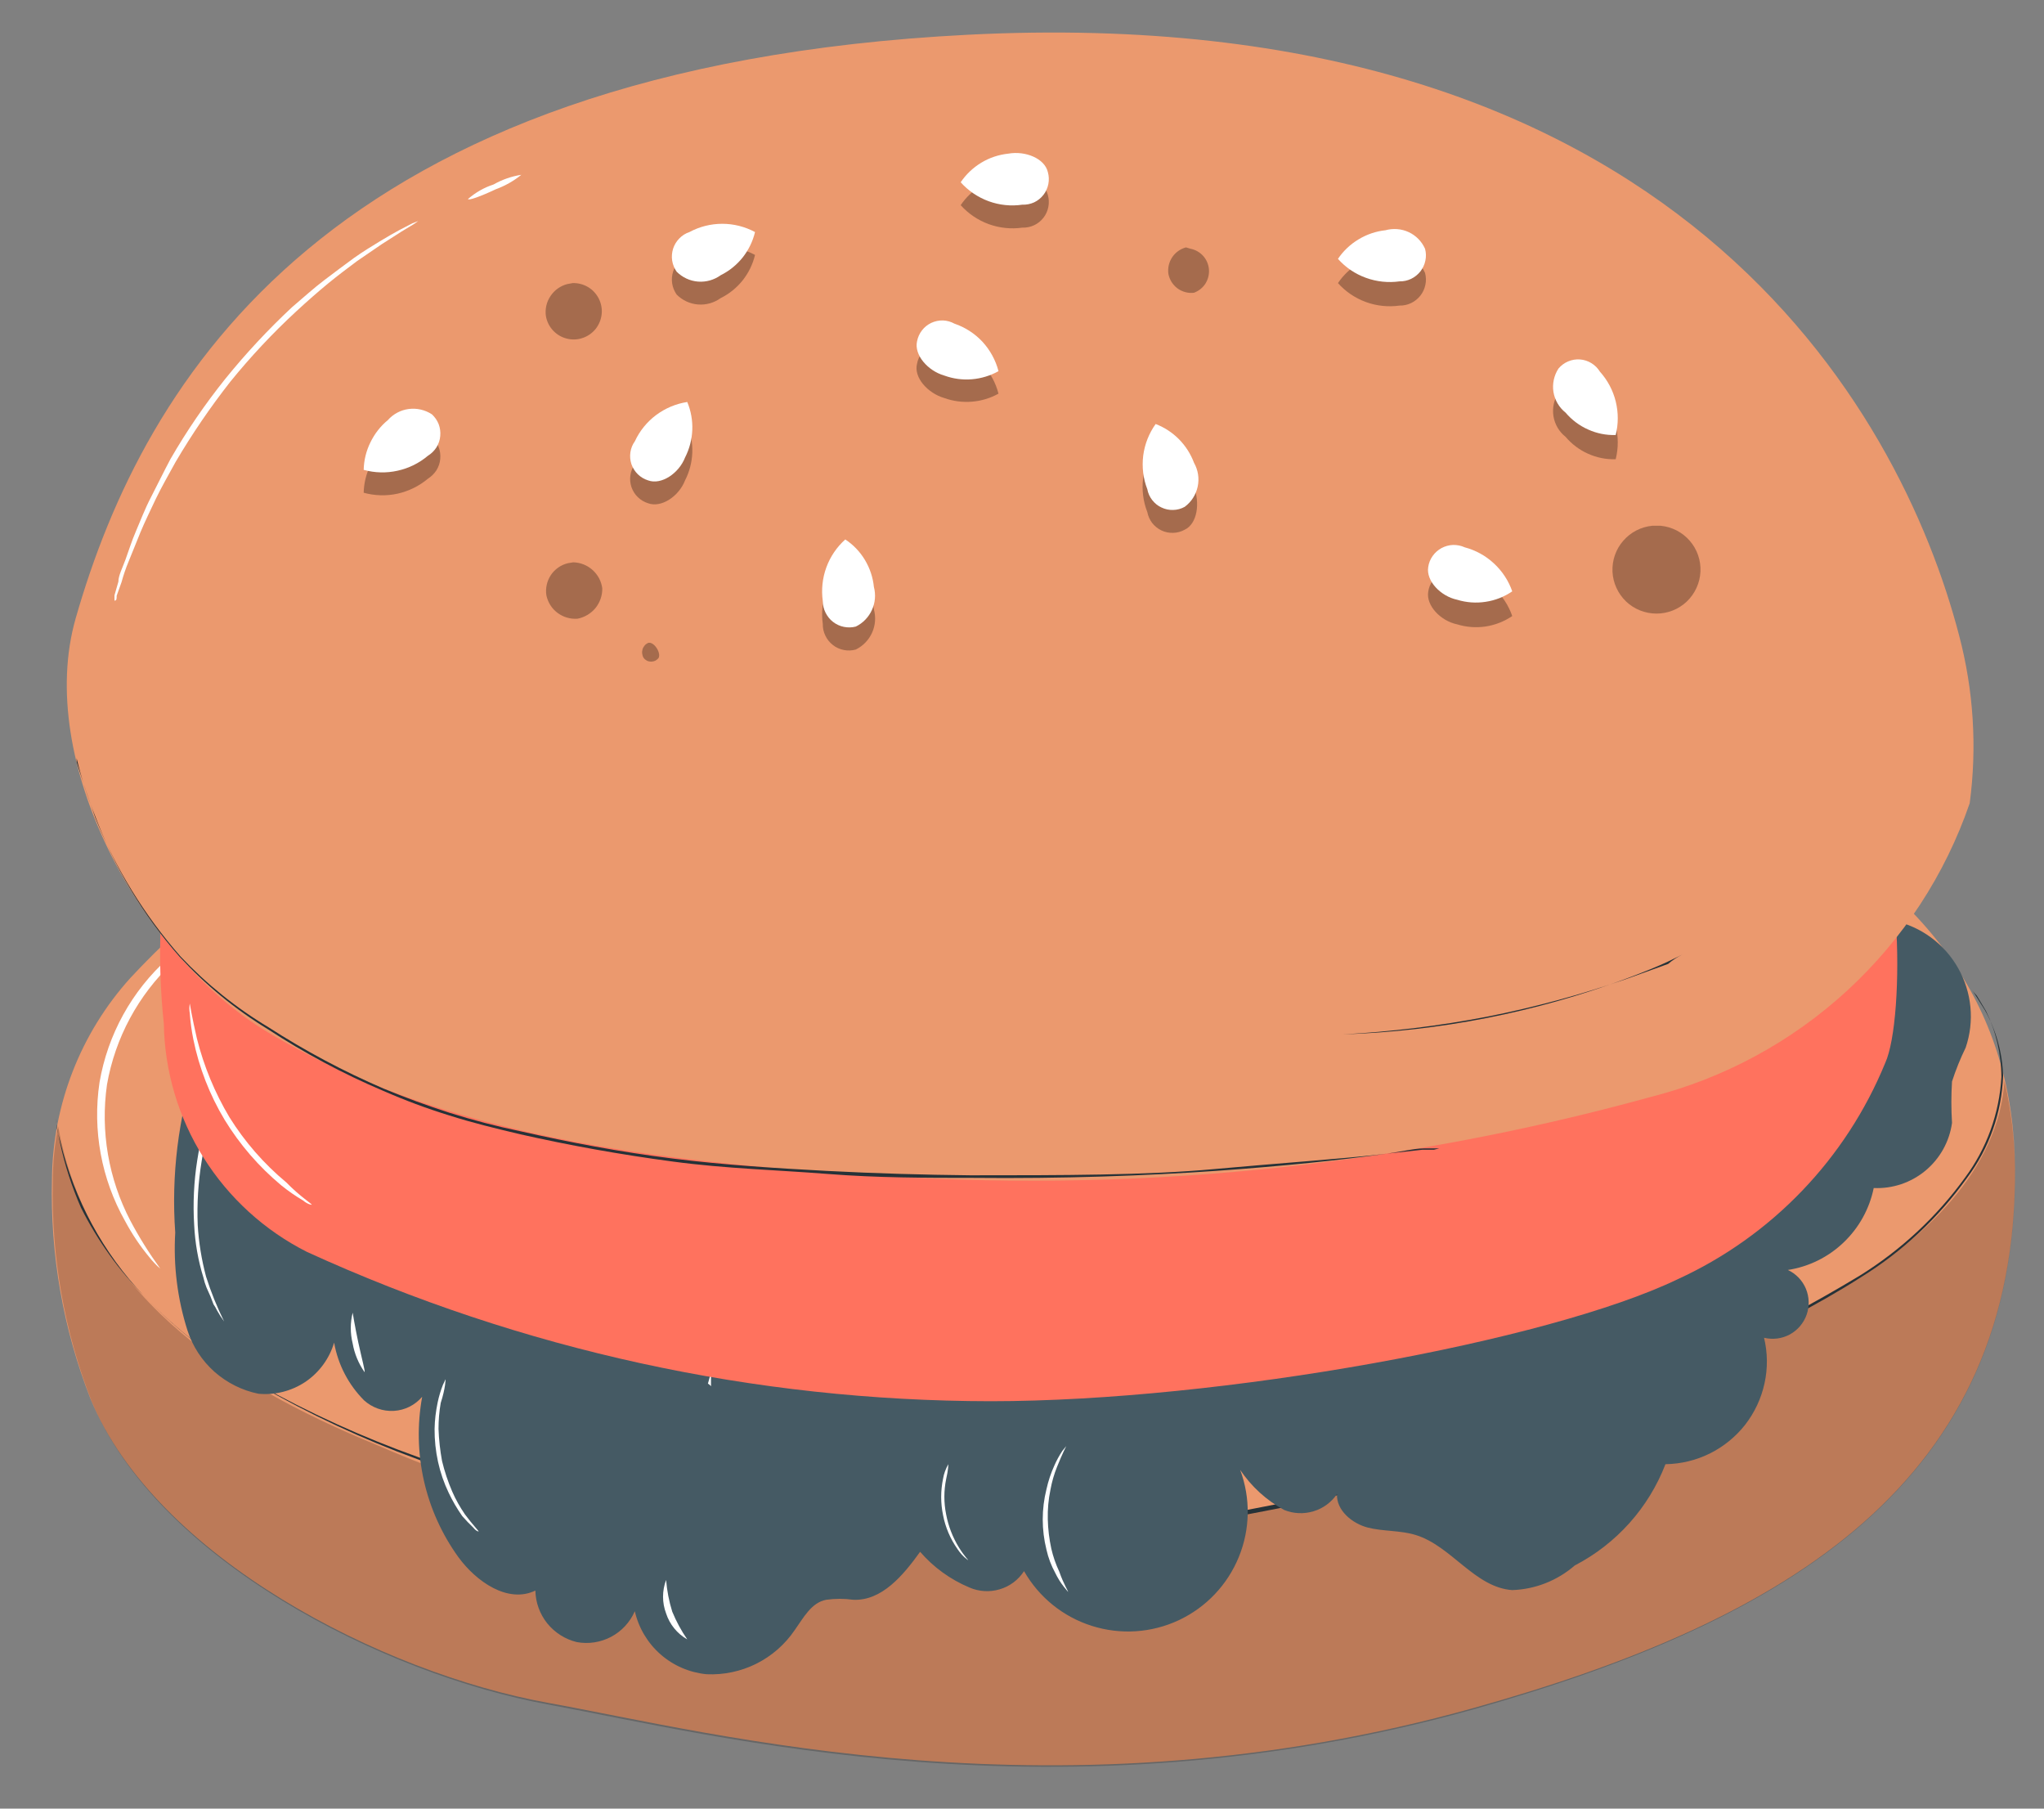 <svg width="26" height="23" viewBox="0 0 26 23" fill="none" xmlns="http://www.w3.org/2000/svg">
<rect x="0" y="0" width="26" height="23" fill="#808080" stroke="none"/>
<path d="M1.658 12.437C1.024 13.139 0.669 14.05 0.661 14.996C0.637 15.953 0.804 16.905 1.154 17.796C1.983 19.801 4.861 21.274 6.972 21.655C9.083 22.035 13.474 23.2 18.76 21.716C22.764 20.596 25.659 18.832 25.631 14.862C25.603 10.891 21.476 8.702 12.673 8.405C6.479 8.181 3.108 10.88 1.658 12.437Z" fill="#EB996E"/>
<path opacity="0.2" d="M25.632 14.867C25.627 14.49 25.582 14.115 25.497 13.747C25.424 14.867 24.484 15.78 23.392 16.402C21.532 17.47 19.548 18.306 17.484 18.888C15.46 19.401 13.383 19.681 11.296 19.723C9.06 19.73 6.848 19.272 4.8 18.379C2.812 17.567 1.12 16.407 0.74 14.324C0.695 14.553 0.672 14.786 0.672 15.019C0.65 15.975 0.817 16.927 1.165 17.819C1.994 19.823 4.867 21.291 6.978 21.677C9.089 22.063 13.468 23.211 18.738 21.739C22.764 20.602 25.66 18.838 25.632 14.867Z" fill="black"/>
<g opacity="0.3">
<path d="M23.078 12.28C22.279 11.428 21.268 10.803 20.149 10.471C17.97 9.732 15.624 9.631 13.39 10.18L4.508 11.44C4.287 11.817 4.155 12.24 4.122 12.675C4.09 13.111 4.157 13.548 4.319 13.954C4.481 14.36 4.734 14.723 5.058 15.017C5.382 15.31 5.768 15.525 6.188 15.646C6.388 16.152 6.762 16.57 7.242 16.825C7.722 17.081 8.278 17.157 8.809 17.04C9.222 16.867 9.658 16.752 10.102 16.699C10.55 16.699 11.015 16.956 11.424 16.766C11.676 16.648 11.827 16.385 12.018 16.178C12.288 15.883 12.656 15.698 13.054 15.657C13.961 15.562 14.918 16.217 15.742 15.808C15.975 16.018 16.262 16.159 16.572 16.214C16.881 16.269 17.199 16.237 17.491 16.12C17.782 16.004 18.035 15.808 18.221 15.555C18.407 15.301 18.518 15.001 18.542 14.688C18.826 14.858 19.159 14.929 19.488 14.89C19.817 14.852 20.124 14.706 20.362 14.475C20.936 14.723 21.556 14.851 22.182 14.851C22.496 14.844 22.8 14.742 23.054 14.558C23.308 14.374 23.5 14.117 23.604 13.82C23.642 13.54 23.613 13.255 23.522 12.988C23.431 12.721 23.279 12.479 23.078 12.28Z" fill="black"/>
</g>
<path d="M25.083 12.594C25.1 12.613 25.115 12.633 25.128 12.655L25.251 12.851C25.392 13.106 25.47 13.39 25.48 13.68C25.463 14.15 25.303 14.603 25.021 14.979C24.66 15.484 24.204 15.912 23.677 16.239C23.117 16.598 22.428 16.945 21.706 17.298C20.984 17.651 20.189 17.987 19.343 18.3C18.454 18.628 17.545 18.897 16.621 19.107C15.627 19.322 14.621 19.477 13.608 19.571C13.088 19.622 12.572 19.661 12.069 19.689C11.565 19.717 11.06 19.739 10.568 19.723C9.623 19.685 8.685 19.552 7.768 19.325C6.933 19.127 6.114 18.871 5.315 18.558C4.613 18.302 3.935 17.985 3.288 17.611C2.755 17.31 2.268 16.933 1.843 16.491C1.515 16.159 1.241 15.777 1.031 15.36C0.913 15.092 0.823 14.812 0.762 14.526L0.717 14.296C0.719 14.272 0.719 14.248 0.717 14.223V14.296C0.717 14.352 0.745 14.425 0.768 14.52C0.944 15.256 1.311 15.932 1.832 16.48C2.257 16.921 2.744 17.298 3.276 17.6C3.93 17.967 4.614 18.278 5.32 18.53C6.112 18.832 6.922 19.083 7.745 19.28C8.663 19.505 9.601 19.637 10.545 19.672C11.033 19.672 11.537 19.672 12.04 19.639C12.544 19.605 13.06 19.571 13.581 19.521C14.589 19.427 15.592 19.272 16.582 19.056C17.511 18.851 18.426 18.585 19.32 18.261C20.166 17.953 20.956 17.611 21.684 17.27C22.412 16.928 23.073 16.575 23.655 16.223C24.177 15.899 24.632 15.477 24.993 14.979C25.27 14.607 25.432 14.161 25.458 13.697C25.457 13.406 25.39 13.118 25.262 12.857L25.145 12.661L25.083 12.594Z" fill="#263238"/>
<path d="M2.039 16.133L2 16.099C2 16.099 1.938 16.038 1.899 15.987C1.781 15.845 1.678 15.691 1.591 15.528C1.289 14.993 1.175 14.372 1.266 13.764C1.37 13.157 1.676 12.602 2.134 12.191C2.271 12.066 2.419 11.956 2.576 11.86L2.705 11.787C2.739 11.787 2.756 11.787 2.756 11.787C2.555 11.92 2.367 12.072 2.196 12.241C1.758 12.655 1.465 13.199 1.361 13.792C1.276 14.386 1.38 14.991 1.658 15.523C1.77 15.735 1.898 15.939 2.039 16.133Z" fill="white"/>
<path d="M3.226 17.102C3.09 17.053 2.961 16.985 2.845 16.9C2.72 16.833 2.606 16.746 2.509 16.643C2.644 16.688 2.771 16.756 2.884 16.844C3.011 16.911 3.127 16.998 3.226 17.102Z" fill="white"/>
<path d="M12.04 4.748C13.552 5.829 14.549 5.919 15.82 6.58C17.337 7.287 19.043 7.484 20.681 7.14C21.459 7.005 22.361 6.764 22.977 7.235C23.111 7.336 23.223 7.464 23.358 7.571C23.534 7.693 23.721 7.799 23.918 7.884C24.335 8.037 24.683 8.335 24.898 8.724C25.066 9.133 24.791 9.727 24.338 9.688C24.528 9.783 24.528 10.074 24.422 10.248C24.315 10.421 24.136 10.584 24.052 10.78C23.959 11.085 23.973 11.413 24.091 11.709C24.262 11.746 24.423 11.819 24.564 11.923C24.705 12.027 24.822 12.159 24.908 12.312C24.994 12.464 25.047 12.632 25.064 12.806C25.081 12.981 25.06 13.156 25.004 13.322C24.936 13.461 24.878 13.605 24.83 13.753C24.819 13.928 24.819 14.104 24.83 14.28C24.797 14.517 24.677 14.733 24.492 14.887C24.308 15.04 24.073 15.119 23.834 15.108C23.78 15.373 23.646 15.614 23.451 15.8C23.256 15.987 23.008 16.109 22.742 16.15C22.845 16.198 22.927 16.283 22.971 16.388C23.015 16.493 23.018 16.611 22.981 16.718C22.943 16.826 22.867 16.915 22.767 16.97C22.667 17.024 22.55 17.039 22.439 17.012C22.485 17.203 22.487 17.401 22.445 17.592C22.403 17.784 22.319 17.963 22.199 18.118C22.078 18.272 21.924 18.397 21.749 18.484C21.573 18.571 21.381 18.617 21.185 18.62C20.971 19.175 20.56 19.634 20.031 19.908C19.81 20.1 19.529 20.211 19.236 20.221C18.76 20.188 18.463 19.661 18.01 19.521C17.814 19.46 17.595 19.476 17.399 19.426C17.203 19.376 16.996 19.208 17.007 19C16.935 19.105 16.829 19.183 16.707 19.219C16.584 19.256 16.453 19.25 16.335 19.202C16.11 19.08 15.918 18.905 15.775 18.692C15.909 19.051 15.903 19.446 15.758 19.8C15.613 20.155 15.341 20.441 14.994 20.604C14.648 20.766 14.253 20.792 13.888 20.676C13.523 20.561 13.216 20.312 13.026 19.98C12.953 20.092 12.844 20.174 12.716 20.211C12.589 20.249 12.453 20.241 12.331 20.188C12.09 20.087 11.875 19.932 11.704 19.734C11.491 20.031 11.217 20.361 10.853 20.344C10.739 20.328 10.624 20.328 10.511 20.344C10.321 20.378 10.22 20.574 10.108 20.731C9.985 20.912 9.817 21.059 9.621 21.157C9.425 21.255 9.207 21.301 8.988 21.291C8.771 21.27 8.566 21.182 8.402 21.038C8.238 20.894 8.124 20.703 8.075 20.49C8.014 20.629 7.908 20.744 7.774 20.815C7.64 20.886 7.485 20.91 7.336 20.882C7.188 20.846 7.057 20.762 6.961 20.644C6.866 20.525 6.813 20.379 6.81 20.227C6.462 20.395 6.059 20.115 5.83 19.801C5.62 19.51 5.471 19.179 5.392 18.829C5.313 18.479 5.306 18.116 5.37 17.763C5.325 17.815 5.27 17.858 5.209 17.889C5.147 17.92 5.079 17.938 5.01 17.942C4.941 17.946 4.872 17.936 4.807 17.913C4.742 17.89 4.682 17.854 4.631 17.808C4.432 17.608 4.299 17.352 4.25 17.074C4.19 17.277 4.061 17.453 3.886 17.572C3.71 17.69 3.498 17.744 3.287 17.724C3.08 17.682 2.887 17.585 2.728 17.445C2.57 17.304 2.452 17.124 2.386 16.923C2.257 16.52 2.204 16.096 2.229 15.674C2.177 14.947 2.267 14.217 2.492 13.524C2.667 13.136 2.885 12.77 3.142 12.432C3.48 11.91 3.854 11.412 4.262 10.942C5.287 9.971 6.413 9.113 7.622 8.383C8.826 7.52 10.416 6.4 10.92 5.101C11.077 4.692 11.088 4.278 11.155 4.216C11.222 4.155 12.051 4.748 12.051 4.748" fill="#455A64"/>
<path d="M11.167 4.216L11.234 4.256L11.497 4.424C11.721 4.569 12.057 4.788 12.438 5.068C13.228 5.628 14.286 6.417 15.529 7.196C16.104 7.572 16.714 7.893 17.349 8.153C17.873 8.358 18.418 8.507 18.973 8.596C19.344 8.656 19.718 8.686 20.093 8.685H20.441H20.133C19.758 8.693 19.383 8.669 19.013 8.612C18.453 8.526 17.905 8.38 17.377 8.176C16.736 7.919 16.123 7.598 15.546 7.218C14.297 6.44 13.239 5.633 12.461 5.073L11.531 4.418L11.273 4.244L11.206 4.2L11.167 4.216Z" fill="white"/>
<path d="M19.5 9.48H19.427L19.158 9.402C18.923 9.329 18.598 9.24 18.161 9.128C17.663 9.003 17.176 8.837 16.705 8.629C16.134 8.332 15.604 7.959 15.132 7.52C14.101 6.675 13.172 5.908 12.489 5.353L11.693 4.72L11.475 4.536L11.425 4.491L11.486 4.536L11.705 4.709L12.517 5.359L15.171 7.509C15.633 7.932 16.149 8.292 16.705 8.579C17.172 8.788 17.656 8.958 18.15 9.088C18.57 9.206 18.912 9.301 19.141 9.374L19.41 9.464H19.477L19.5 9.48Z" fill="white"/>
<path d="M19.841 14.8H19.807L19.718 14.744C19.645 14.694 19.527 14.627 19.387 14.526C18.985 14.249 18.602 13.946 18.239 13.619C18.01 13.412 17.769 13.176 17.523 12.908C17.257 12.618 17.006 12.316 16.772 12C16.233 11.287 15.773 10.517 15.4 9.704C15.193 9.279 15.003 8.864 14.779 8.484C14.562 8.116 14.322 7.763 14.062 7.425C13.569 6.776 13.076 6.227 12.662 5.773C12.247 5.32 11.889 4.967 11.648 4.72L11.374 4.435L11.659 4.709C11.906 4.956 12.259 5.308 12.684 5.756C13.184 6.279 13.657 6.827 14.101 7.397C14.362 7.737 14.601 8.092 14.818 8.461C15.042 8.842 15.238 9.262 15.445 9.688C15.818 10.479 16.272 11.23 16.8 11.928C17.047 12.252 17.299 12.544 17.539 12.812C17.78 13.081 18.027 13.316 18.256 13.524C18.611 13.851 18.985 14.158 19.376 14.442L19.701 14.666L19.791 14.728L19.841 14.8Z" fill="white"/>
<path d="M14.762 16.48C14.763 16.469 14.763 16.458 14.762 16.447V16.346C14.762 16.256 14.762 16.127 14.762 15.965C14.762 15.629 14.762 15.147 14.762 14.554C14.762 13.96 14.762 13.249 14.694 12.465C14.694 12.067 14.616 11.659 14.554 11.239C14.484 10.801 14.391 10.367 14.274 9.939C14.274 9.833 14.213 9.721 14.179 9.615C14.146 9.508 14.118 9.402 14.078 9.301C14.006 9.094 13.933 8.887 13.849 8.691C13.681 8.293 13.49 7.929 13.289 7.571C12.914 6.876 12.533 6.277 12.208 5.779C11.883 5.28 11.603 4.883 11.413 4.614L11.194 4.3L11.138 4.216L11.2 4.295C11.256 4.367 11.334 4.468 11.43 4.603C11.626 4.877 11.906 5.269 12.236 5.762C12.566 6.255 12.953 6.882 13.356 7.554C13.563 7.917 13.75 8.29 13.916 8.674C14.006 8.87 14.078 9.077 14.151 9.284C14.19 9.391 14.224 9.497 14.258 9.609C14.291 9.721 14.325 9.822 14.353 9.934C14.467 10.362 14.559 10.795 14.627 11.233C14.689 11.659 14.739 12.073 14.767 12.465C14.829 13.249 14.829 13.96 14.823 14.559C14.818 15.159 14.823 15.64 14.784 15.971V16.357V16.452L14.762 16.48Z" fill="white"/>
<path d="M9.044 17.628C9.043 17.617 9.043 17.606 9.044 17.595V17.494C9.044 17.404 9.095 17.275 9.145 17.107C9.235 16.771 9.38 16.29 9.593 15.707C9.806 15.125 10.063 14.431 10.321 13.652C10.45 13.266 10.573 12.851 10.68 12.42C10.782 11.972 10.857 11.517 10.903 11.059C10.992 10.176 11.033 9.288 11.027 8.399C11.027 7.582 11.027 6.843 11.027 6.221C11.027 5.599 11.055 5.101 11.083 4.748C11.083 4.575 11.083 4.446 11.116 4.351V4.25V4.216V4.351C11.116 4.446 11.116 4.58 11.088 4.754C11.088 5.095 11.088 5.599 11.055 6.221C11.021 6.843 11.055 7.582 11.055 8.399C11.066 9.289 11.027 10.179 10.937 11.065C10.891 11.525 10.814 11.982 10.707 12.431C10.607 12.868 10.478 13.283 10.349 13.669C10.086 14.447 9.817 15.136 9.604 15.719C9.392 16.301 9.235 16.777 9.14 17.113C9.089 17.275 9.061 17.41 9.033 17.494L9.005 17.595C9.02 17.604 9.033 17.615 9.044 17.628Z" fill="white"/>
<path d="M10.584 15.971C10.584 15.971 10.584 15.915 10.584 15.814C10.584 15.713 10.629 15.562 10.657 15.377C10.713 15.013 10.769 14.509 10.797 13.944C10.825 13.378 10.825 12.868 10.797 12.499V12.062C10.793 12.008 10.793 11.954 10.797 11.9C10.804 11.954 10.804 12.008 10.797 12.062C10.797 12.163 10.797 12.314 10.797 12.499C10.797 12.868 10.797 13.378 10.797 13.944C10.775 14.428 10.723 14.911 10.64 15.388C10.607 15.568 10.579 15.713 10.55 15.814C10.569 15.864 10.58 15.917 10.584 15.971Z" fill="white"/>
<path d="M6.636 14.666L6.692 14.588L6.854 14.38C6.927 14.291 7.011 14.179 7.106 14.05C7.202 13.921 7.319 13.77 7.437 13.602C7.678 13.271 7.946 12.868 8.243 12.409C8.54 11.95 8.837 11.44 9.145 10.897C9.453 10.354 9.705 9.822 9.962 9.335C10.22 8.848 10.405 8.405 10.567 8.024C10.651 7.84 10.724 7.666 10.786 7.515C10.847 7.364 10.898 7.235 10.942 7.128L11.038 6.888L11.077 6.804C11.077 6.804 11.077 6.832 11.049 6.888L10.959 7.14C10.926 7.246 10.875 7.375 10.814 7.526C10.752 7.677 10.685 7.851 10.601 8.041C10.444 8.422 10.242 8.864 10.007 9.357C9.772 9.85 9.498 10.376 9.195 10.925C8.893 11.474 8.579 11.983 8.282 12.437C7.986 12.891 7.722 13.3 7.465 13.624C7.347 13.792 7.23 13.938 7.129 14.067C7.028 14.195 6.944 14.307 6.871 14.397L6.698 14.599L6.636 14.666Z" fill="white"/>
<path d="M2.851 16.805C2.818 16.76 2.788 16.714 2.761 16.665C2.748 16.638 2.733 16.611 2.716 16.587L2.677 16.486L2.627 16.374C2.61 16.332 2.597 16.289 2.587 16.245C2.52 16.029 2.481 15.805 2.47 15.579C2.453 15.304 2.466 15.028 2.509 14.755C2.586 14.259 2.747 13.78 2.985 13.339C3.03 13.255 3.075 13.182 3.114 13.115L3.226 12.952L3.327 12.823C3.305 12.875 3.277 12.924 3.243 12.969C3.203 13.019 3.169 13.073 3.142 13.131C3.103 13.199 3.058 13.271 3.019 13.355C2.795 13.8 2.642 14.275 2.565 14.767C2.521 15.035 2.504 15.307 2.515 15.579C2.528 15.8 2.564 16.019 2.621 16.234C2.683 16.43 2.76 16.621 2.851 16.805Z" fill="white"/>
<path d="M4.637 17.449C4.561 17.34 4.509 17.216 4.486 17.085C4.454 16.956 4.454 16.822 4.486 16.693C4.486 16.693 4.514 16.867 4.558 17.074C4.603 17.281 4.648 17.444 4.637 17.449Z" fill="white"/>
<path d="M6.088 19.476C6.088 19.476 6.06 19.476 6.02 19.426C5.971 19.38 5.925 19.331 5.88 19.28C5.814 19.186 5.756 19.087 5.707 18.983C5.647 18.858 5.602 18.727 5.572 18.591C5.542 18.453 5.527 18.313 5.528 18.171C5.53 18.058 5.544 17.946 5.567 17.835C5.583 17.759 5.605 17.684 5.634 17.611L5.668 17.539C5.668 17.539 5.668 17.651 5.606 17.841C5.587 17.95 5.578 18.061 5.578 18.171C5.583 18.309 5.598 18.445 5.623 18.58C5.655 18.712 5.698 18.842 5.752 18.967C5.796 19.069 5.851 19.166 5.914 19.258C6.009 19.387 6.093 19.471 6.088 19.476Z" fill="white"/>
<path d="M8.742 20.848C8.614 20.775 8.518 20.657 8.473 20.518C8.421 20.381 8.421 20.23 8.473 20.092C8.484 20.229 8.51 20.364 8.551 20.495C8.602 20.619 8.666 20.738 8.742 20.848Z" fill="white"/>
<path d="M12.315 19.84C12.315 19.84 12.248 19.801 12.18 19.7C12.089 19.571 12.026 19.424 11.996 19.269C11.964 19.116 11.964 18.958 11.996 18.804C12.007 18.739 12.03 18.677 12.063 18.62C12.063 18.62 12.063 18.692 12.035 18.81C12.005 18.958 12.005 19.11 12.035 19.258C12.063 19.407 12.118 19.549 12.197 19.678C12.27 19.796 12.32 19.84 12.315 19.84Z" fill="white"/>
<path d="M13.586 20.244C13.586 20.244 13.586 20.244 13.535 20.182C13.491 20.127 13.454 20.067 13.423 20.003C13.372 19.91 13.334 19.81 13.311 19.706C13.248 19.454 13.248 19.191 13.311 18.939C13.334 18.834 13.368 18.733 13.412 18.636C13.44 18.572 13.474 18.51 13.513 18.451L13.563 18.39C13.563 18.39 13.513 18.485 13.446 18.653C13.408 18.747 13.38 18.845 13.362 18.944C13.336 19.068 13.325 19.194 13.328 19.32C13.331 19.446 13.346 19.571 13.373 19.695C13.396 19.795 13.43 19.893 13.474 19.986C13.53 20.148 13.591 20.238 13.586 20.244Z" fill="white"/>
<g opacity="0.3">
<path d="M5.41 9.687C5.292 10.119 5.147 10.516 5.527 10.751C5.908 10.987 6.356 11.087 6.737 11.311C6.939 11.407 7.106 11.562 7.216 11.757C7.325 11.952 7.371 12.176 7.347 12.398C7.291 12.655 7.09 12.896 7.174 13.148C7.577 12.795 7.866 12.329 8.003 11.81L8.955 12.515C9.161 12.643 9.332 12.82 9.453 13.031C9.795 13.759 8.859 14.604 9.151 15.355C9.452 14.867 9.682 14.339 9.834 13.787C10.326 14.347 9.548 15.394 10.069 15.937C10.175 15.427 10.259 14.912 10.326 14.391C10.864 15.232 11.457 16.037 12.102 16.799C12.243 17.006 12.436 17.173 12.662 17.281C13.222 17.477 13.782 16.934 14.146 16.452L14.381 16.984C14.7 16.766 14.611 16.267 14.784 15.926C14.968 15.662 15.234 15.465 15.54 15.366C16.593 14.879 17.78 14.38 18.9 14.806C18.853 14.76 18.817 14.704 18.793 14.643C18.768 14.582 18.758 14.517 18.761 14.451C18.764 14.386 18.781 14.321 18.811 14.263C18.841 14.204 18.883 14.153 18.934 14.111C19.153 13.959 19.407 13.863 19.673 13.831C20.967 13.509 22.129 12.793 22.999 11.782C23.884 10.796 24.45 9.06 24.086 7.985C23.487 7.81 22.867 7.718 22.243 7.711C21.297 7.711 14.762 8.271 14.762 8.271L9.335 7.391L5.41 9.687Z" fill="black"/>
</g>
<path d="M23.98 13.518C24.237 12.958 24.215 10.399 23.576 9.878C22.076 8.657 18.402 9.637 15.12 9.318C11.959 9.027 8.771 9.325 5.718 10.197C4.917 10.449 2.756 10.052 2.207 10.438C2.034 11.287 1.992 12.158 2.084 13.02C2.094 13.623 2.269 14.212 2.59 14.723C2.911 15.234 3.365 15.648 3.904 15.92C6.633 17.168 9.599 17.816 12.601 17.819C15.524 17.819 19.701 17.057 21.342 16.267C22.538 15.719 23.481 14.736 23.98 13.518Z" fill="#FF725E"/>
<path d="M23.867 10.824C23.655 8.394 19.808 7.184 15.126 6.736C11.964 6.449 8.777 6.747 5.723 7.616C3.876 8.209 2.688 9.139 2.207 10.415C2.178 11.009 2.321 11.599 2.619 12.113C2.917 12.628 3.357 13.046 3.887 13.316C6.645 14.613 9.648 15.31 12.695 15.36C15.619 15.36 19.712 14.464 21.353 13.68C22.994 12.896 23.929 11.485 23.867 10.824Z" fill="#FF725E"/>
<path opacity="0.3" d="M14.756 7.453C14.114 8.557 13.375 9.603 12.55 10.578C11.813 11.622 10.987 12.6 10.08 13.501C10.723 12.396 11.462 11.348 12.287 10.371C13.023 9.327 13.849 8.351 14.756 7.453Z" fill="black"/>
<path opacity="0.3" d="M18.256 7.705C17.641 8.761 16.93 9.758 16.134 10.684C15.423 11.688 14.623 12.625 13.743 13.484C13.67 13.423 14.622 12.09 15.865 10.5C17.108 8.909 18.2 7.649 18.256 7.705Z" fill="black"/>
<path opacity="0.3" d="M21.275 8.791C20.871 9.648 20.347 10.441 19.718 11.149C19.175 11.924 18.522 12.617 17.78 13.204C18.272 12.408 18.834 11.659 19.46 10.964C20.44 9.727 21.196 8.735 21.275 8.791Z" fill="black"/>
<path opacity="0.3" d="M10.433 7.548C9.957 8.568 9.357 9.525 8.647 10.399C8.019 11.337 7.278 12.195 6.44 12.952C6.367 12.891 7.269 11.687 8.361 10.203C9.453 8.719 10.36 7.52 10.433 7.548Z" fill="black"/>
<path opacity="0.3" d="M6.832 8.327C6.546 8.898 6.183 9.428 5.752 9.9C5.407 10.441 4.988 10.931 4.508 11.356C4.709 10.733 5.041 10.16 5.483 9.676C5.834 9.137 6.293 8.678 6.832 8.327Z" fill="black"/>
<path d="M7.252 14.089H7.185L6.995 14.039C6.827 13.988 6.586 13.921 6.295 13.826C5.95 13.711 5.612 13.578 5.281 13.428C4.881 13.246 4.505 13.014 4.161 12.739C3.813 12.456 3.519 12.113 3.293 11.726C3.109 11.411 2.984 11.066 2.924 10.707C2.883 10.464 2.883 10.216 2.924 9.973C2.933 9.907 2.948 9.841 2.968 9.777C2.968 9.732 2.968 9.71 2.968 9.71C2.968 9.71 2.968 9.805 2.929 9.973C2.891 10.212 2.891 10.456 2.929 10.695C2.996 11.047 3.125 11.385 3.31 11.692C3.546 12.068 3.847 12.398 4.2 12.667C4.546 12.938 4.922 13.169 5.32 13.355C5.69 13.529 6.032 13.658 6.323 13.764L7.012 13.994L7.202 14.061L7.252 14.089Z" fill="white"/>
<path d="M9.313 14.24C9.127 14.261 8.939 14.261 8.753 14.24C8.565 14.242 8.378 14.226 8.193 14.19C8.379 14.166 8.567 14.166 8.753 14.19C8.941 14.185 9.129 14.202 9.313 14.24Z" fill="white"/>
<path d="M3.965 15.321C3.965 15.321 3.921 15.321 3.853 15.265C3.757 15.209 3.666 15.145 3.579 15.075C3.294 14.838 3.05 14.556 2.857 14.24C2.667 13.924 2.532 13.577 2.459 13.216C2.437 13.107 2.422 12.996 2.414 12.885C2.407 12.844 2.407 12.803 2.414 12.762C2.414 12.762 2.442 12.936 2.504 13.204C2.592 13.557 2.732 13.895 2.918 14.207C3.113 14.52 3.357 14.8 3.641 15.036C3.82 15.22 3.971 15.31 3.965 15.321Z" fill="white"/>
<path d="M24.92 8.08C24.175 5.219 21.308 -0.017 12.309 0.442C4.183 0.856 1.831 4.832 0.963 7.862C0.443 9.676 1.787 12.157 3.405 13.126C5.645 14.47 8.445 14.772 10.954 14.935C14.334 15.184 17.733 14.85 21 13.949C21.933 13.712 22.792 13.246 23.5 12.594C24.208 11.942 24.742 11.124 25.055 10.214C25.15 9.501 25.104 8.776 24.92 8.08Z" fill="#EB996E"/>
<path opacity="0.3" d="M8.742 5.403C8.599 5.425 8.463 5.482 8.346 5.569C8.23 5.656 8.137 5.77 8.076 5.902C8.046 5.944 8.026 5.992 8.019 6.043C8.011 6.093 8.016 6.145 8.032 6.194C8.049 6.242 8.076 6.287 8.113 6.322C8.15 6.358 8.195 6.385 8.244 6.4C8.412 6.462 8.636 6.311 8.714 6.109C8.77 6 8.801 5.881 8.806 5.759C8.811 5.637 8.789 5.516 8.742 5.403Z" fill="black"/>
<path opacity="0.3" d="M4.626 6.266C4.767 6.305 4.915 6.309 5.057 6.278C5.199 6.246 5.332 6.181 5.444 6.087C5.487 6.06 5.524 6.023 5.552 5.98C5.579 5.936 5.596 5.887 5.6 5.836C5.605 5.785 5.598 5.733 5.58 5.686C5.561 5.638 5.532 5.595 5.494 5.56C5.407 5.503 5.303 5.479 5.2 5.492C5.098 5.506 5.003 5.556 4.934 5.633C4.84 5.71 4.765 5.807 4.712 5.916C4.658 6.025 4.629 6.144 4.626 6.266Z" fill="black"/>
<path opacity="0.3" d="M9.604 3.242C9.476 3.173 9.333 3.137 9.187 3.137C9.041 3.137 8.898 3.173 8.77 3.242C8.721 3.259 8.677 3.286 8.641 3.323C8.605 3.36 8.578 3.404 8.562 3.453C8.547 3.502 8.542 3.554 8.55 3.605C8.558 3.656 8.578 3.704 8.607 3.746C8.68 3.819 8.776 3.864 8.879 3.872C8.982 3.88 9.084 3.851 9.167 3.791C9.276 3.737 9.371 3.66 9.447 3.565C9.522 3.47 9.576 3.36 9.604 3.242Z" fill="black"/>
<path opacity="0.3" d="M12.701 5.006C12.665 4.866 12.595 4.738 12.497 4.633C12.399 4.527 12.277 4.448 12.141 4.401C12.096 4.376 12.046 4.362 11.994 4.361C11.943 4.359 11.892 4.37 11.846 4.392C11.799 4.413 11.759 4.446 11.727 4.487C11.696 4.527 11.674 4.575 11.665 4.625C11.62 4.799 11.799 5 12.012 5.062C12.124 5.102 12.244 5.118 12.363 5.108C12.481 5.099 12.597 5.064 12.701 5.006Z" fill="black"/>
<path opacity="0.3" d="M10.752 7.151C10.644 7.248 10.561 7.37 10.511 7.507C10.461 7.644 10.446 7.791 10.466 7.935C10.465 7.986 10.476 8.038 10.499 8.084C10.521 8.131 10.554 8.171 10.595 8.203C10.635 8.235 10.683 8.256 10.734 8.266C10.784 8.276 10.837 8.274 10.886 8.26C10.978 8.215 11.051 8.139 11.093 8.046C11.135 7.953 11.143 7.848 11.116 7.75C11.104 7.629 11.064 7.513 11.002 7.409C10.938 7.306 10.853 7.217 10.752 7.151Z" fill="black"/>
<path opacity="0.3" d="M14.695 5.683C14.611 5.803 14.558 5.941 14.54 6.085C14.523 6.23 14.541 6.376 14.594 6.512C14.604 6.563 14.625 6.61 14.656 6.651C14.688 6.691 14.728 6.724 14.775 6.746C14.821 6.768 14.872 6.778 14.924 6.776C14.975 6.775 15.025 6.761 15.07 6.736C15.227 6.663 15.271 6.4 15.182 6.176C15.141 6.064 15.076 5.961 14.992 5.876C14.908 5.791 14.807 5.726 14.695 5.683Z" fill="black"/>
<path opacity="0.3" d="M19.236 7.834C19.189 7.698 19.109 7.576 19.003 7.479C18.898 7.381 18.77 7.311 18.631 7.274C18.585 7.253 18.534 7.242 18.483 7.244C18.431 7.246 18.381 7.259 18.336 7.284C18.291 7.308 18.252 7.343 18.223 7.385C18.193 7.427 18.174 7.475 18.167 7.526C18.139 7.7 18.323 7.896 18.536 7.94C18.653 7.976 18.777 7.985 18.898 7.967C19.02 7.948 19.135 7.903 19.236 7.834Z" fill="black"/>
<path opacity="0.3" d="M20.552 5.84C20.587 5.7 20.587 5.552 20.552 5.412C20.517 5.271 20.448 5.141 20.351 5.034C20.324 4.99 20.287 4.953 20.243 4.926C20.199 4.899 20.149 4.883 20.097 4.879C20.046 4.875 19.994 4.884 19.947 4.904C19.899 4.924 19.857 4.955 19.824 4.995C19.766 5.082 19.744 5.188 19.76 5.292C19.777 5.396 19.831 5.489 19.914 5.555C19.992 5.647 20.09 5.721 20.2 5.77C20.311 5.82 20.431 5.844 20.552 5.84Z" fill="black"/>
<path opacity="0.3" d="M17.019 3.6C17.116 3.709 17.238 3.791 17.375 3.841C17.512 3.891 17.659 3.906 17.803 3.886C17.854 3.887 17.904 3.876 17.95 3.854C17.996 3.832 18.036 3.799 18.068 3.759C18.099 3.719 18.121 3.672 18.131 3.622C18.142 3.572 18.14 3.521 18.127 3.471C18.085 3.378 18.012 3.303 17.919 3.26C17.827 3.217 17.722 3.208 17.623 3.236C17.502 3.249 17.385 3.289 17.281 3.352C17.176 3.414 17.087 3.499 17.019 3.6Z" fill="black"/>
<path opacity="0.3" d="M12.22 2.609C12.317 2.717 12.439 2.8 12.576 2.85C12.713 2.9 12.86 2.915 13.004 2.895C13.055 2.897 13.106 2.886 13.153 2.865C13.2 2.843 13.24 2.811 13.272 2.77C13.304 2.73 13.325 2.683 13.335 2.632C13.345 2.582 13.343 2.53 13.329 2.48C13.289 2.307 13.043 2.206 12.825 2.245C12.703 2.258 12.586 2.298 12.482 2.36C12.378 2.423 12.288 2.508 12.22 2.609Z" fill="black"/>
<path d="M8.742 5.112C8.599 5.134 8.463 5.191 8.346 5.278C8.23 5.365 8.137 5.479 8.076 5.611C8.046 5.652 8.026 5.701 8.019 5.751C8.011 5.802 8.016 5.854 8.032 5.903C8.049 5.951 8.076 5.995 8.113 6.031C8.15 6.067 8.195 6.094 8.244 6.109C8.412 6.171 8.636 6.019 8.714 5.818C8.77 5.709 8.801 5.59 8.806 5.468C8.811 5.346 8.789 5.225 8.742 5.112Z" fill="white"/>
<path d="M4.626 5.975C4.767 6.014 4.915 6.018 5.057 5.986C5.199 5.955 5.332 5.89 5.444 5.795C5.487 5.769 5.524 5.732 5.552 5.689C5.579 5.645 5.596 5.596 5.6 5.545C5.605 5.494 5.598 5.442 5.58 5.394C5.561 5.346 5.532 5.304 5.494 5.269C5.407 5.212 5.303 5.188 5.2 5.201C5.098 5.214 5.003 5.264 4.934 5.342C4.84 5.419 4.765 5.516 4.712 5.625C4.658 5.734 4.629 5.853 4.626 5.975Z" fill="white"/>
<path d="M9.604 2.951C9.476 2.882 9.333 2.846 9.187 2.846C9.041 2.846 8.898 2.882 8.77 2.951C8.721 2.967 8.677 2.995 8.641 3.032C8.605 3.069 8.578 3.113 8.562 3.162C8.547 3.211 8.542 3.263 8.55 3.314C8.558 3.365 8.578 3.413 8.607 3.455C8.68 3.528 8.776 3.573 8.879 3.581C8.982 3.589 9.084 3.56 9.167 3.5C9.276 3.446 9.371 3.369 9.447 3.274C9.522 3.179 9.576 3.069 9.604 2.951Z" fill="white"/>
<path d="M12.701 4.72C12.665 4.581 12.595 4.453 12.498 4.347C12.4 4.242 12.277 4.162 12.141 4.116C12.096 4.091 12.046 4.077 11.995 4.075C11.944 4.074 11.893 4.084 11.846 4.106C11.8 4.128 11.759 4.16 11.728 4.201C11.696 4.242 11.675 4.289 11.665 4.34C11.626 4.513 11.8 4.715 12.012 4.776C12.125 4.817 12.244 4.833 12.363 4.823C12.482 4.813 12.597 4.778 12.701 4.72Z" fill="white"/>
<path d="M10.752 6.86C10.644 6.957 10.561 7.079 10.511 7.216C10.461 7.353 10.446 7.5 10.466 7.644C10.466 7.695 10.478 7.745 10.501 7.791C10.524 7.837 10.556 7.878 10.597 7.909C10.637 7.94 10.684 7.962 10.735 7.972C10.785 7.982 10.837 7.981 10.886 7.968C10.977 7.924 11.049 7.849 11.091 7.757C11.133 7.666 11.142 7.562 11.116 7.464C11.104 7.343 11.065 7.226 11.002 7.121C10.939 7.016 10.854 6.927 10.752 6.86Z" fill="white"/>
<path d="M14.7 5.392C14.615 5.511 14.561 5.648 14.542 5.793C14.524 5.938 14.541 6.085 14.594 6.221C14.603 6.271 14.625 6.319 14.656 6.359C14.688 6.4 14.728 6.433 14.775 6.454C14.821 6.476 14.872 6.487 14.923 6.485C14.975 6.484 15.025 6.47 15.07 6.445C15.155 6.382 15.213 6.291 15.235 6.187C15.257 6.084 15.24 5.977 15.188 5.885C15.146 5.773 15.081 5.671 14.997 5.586C14.913 5.501 14.812 5.435 14.7 5.392Z" fill="white"/>
<path d="M19.236 7.52C19.189 7.385 19.109 7.263 19.003 7.165C18.898 7.067 18.77 6.997 18.631 6.96C18.585 6.939 18.534 6.929 18.483 6.93C18.431 6.932 18.381 6.946 18.336 6.97C18.291 6.995 18.252 7.029 18.223 7.071C18.193 7.113 18.174 7.162 18.167 7.212C18.139 7.386 18.323 7.582 18.536 7.627C18.653 7.663 18.777 7.672 18.898 7.653C19.02 7.635 19.135 7.589 19.236 7.52Z" fill="white"/>
<path d="M20.552 5.532C20.587 5.392 20.587 5.245 20.552 5.104C20.517 4.963 20.448 4.834 20.351 4.726C20.324 4.682 20.287 4.645 20.243 4.618C20.199 4.591 20.149 4.575 20.098 4.571C20.046 4.567 19.995 4.576 19.947 4.596C19.899 4.616 19.858 4.647 19.824 4.687C19.767 4.774 19.744 4.881 19.76 4.984C19.777 5.088 19.832 5.182 19.914 5.247C19.992 5.339 20.09 5.413 20.201 5.462C20.311 5.512 20.431 5.536 20.552 5.532Z" fill="white"/>
<path d="M17.019 3.292C17.116 3.401 17.238 3.484 17.375 3.533C17.512 3.583 17.659 3.598 17.803 3.578C17.854 3.579 17.904 3.568 17.95 3.546C17.996 3.524 18.036 3.491 18.068 3.451C18.099 3.411 18.121 3.364 18.131 3.314C18.142 3.264 18.14 3.213 18.127 3.164C18.085 3.07 18.012 2.995 17.919 2.952C17.827 2.909 17.722 2.901 17.623 2.928C17.502 2.941 17.385 2.981 17.281 3.044C17.176 3.107 17.087 3.191 17.019 3.292Z" fill="white"/>
<path d="M12.22 2.318C12.317 2.426 12.439 2.509 12.576 2.559C12.713 2.609 12.86 2.624 13.004 2.603C13.055 2.605 13.106 2.595 13.153 2.574C13.2 2.552 13.24 2.52 13.272 2.479C13.304 2.439 13.325 2.391 13.335 2.341C13.345 2.29 13.343 2.238 13.329 2.189C13.289 2.015 13.043 1.915 12.825 1.954C12.703 1.967 12.586 2.006 12.482 2.069C12.378 2.132 12.288 2.217 12.22 2.318Z" fill="white"/>
<path d="M18.307 14.604H18.256H18.111C17.982 14.604 17.792 14.655 17.551 14.683C17.064 14.75 16.347 14.828 15.468 14.89C14.588 14.951 13.53 14.991 12.36 14.979C11.8 14.979 11.161 14.979 10.528 14.929C9.896 14.879 9.235 14.862 8.563 14.772C7.891 14.683 7.241 14.565 6.62 14.425C6.312 14.352 6.009 14.279 5.712 14.184C5.427 14.096 5.146 13.991 4.872 13.871C4.361 13.654 3.87 13.391 3.405 13.087C2.991 12.835 2.614 12.525 2.285 12.168C1.821 11.641 1.457 11.034 1.21 10.376C1.114 10.138 1.035 9.893 0.975 9.643C0.975 9.643 0.975 9.643 0.975 9.693L1.02 9.833C1.059 9.956 1.12 10.135 1.21 10.393C1.468 11.041 1.836 11.639 2.296 12.163C2.626 12.513 3.003 12.817 3.416 13.064C3.881 13.364 4.37 13.624 4.878 13.843C5.147 13.955 5.438 14.061 5.718 14.151C6.014 14.244 6.315 14.323 6.62 14.386C7.241 14.526 7.885 14.649 8.557 14.733C9.229 14.817 9.879 14.856 10.512 14.89C11.145 14.923 11.76 14.94 12.343 14.946C13.513 14.946 14.583 14.946 15.445 14.867C16.308 14.789 17.041 14.739 17.534 14.683L18.094 14.621H18.24L18.307 14.604Z" fill="#263238"/>
<path d="M21.398 12.14L21.213 12.23C21.095 12.286 20.916 12.359 20.692 12.443C19.535 12.874 18.315 13.114 17.08 13.154C17.695 13.121 18.307 13.046 18.911 12.93C19.515 12.811 20.11 12.65 20.692 12.448L21.219 12.258C21.273 12.211 21.333 12.172 21.398 12.14Z" fill="#263238"/>
<g opacity="0.3">
<path d="M7.291 7.151C7.382 7.153 7.469 7.187 7.537 7.248C7.605 7.308 7.649 7.391 7.661 7.481C7.663 7.572 7.632 7.661 7.575 7.732C7.517 7.802 7.437 7.85 7.347 7.868C7.256 7.875 7.166 7.849 7.092 7.794C7.019 7.74 6.969 7.66 6.95 7.571C6.936 7.481 6.957 7.389 7.007 7.313C7.058 7.237 7.136 7.183 7.224 7.162" fill="black"/>
</g>
<g opacity="0.3">
<path d="M7.285 3.6C7.354 3.598 7.422 3.616 7.481 3.651C7.54 3.686 7.587 3.738 7.618 3.8C7.648 3.861 7.661 3.93 7.653 3.998C7.645 4.067 7.618 4.131 7.575 4.185C7.531 4.238 7.474 4.278 7.408 4.299C7.343 4.321 7.273 4.323 7.206 4.305C7.14 4.288 7.08 4.252 7.033 4.201C6.987 4.151 6.956 4.088 6.944 4.02C6.931 3.93 6.952 3.839 7.003 3.764C7.054 3.688 7.13 3.634 7.218 3.612" fill="black"/>
</g>
<g opacity="0.3">
<path d="M21.124 6.686C21.267 6.7 21.4 6.768 21.494 6.877C21.588 6.985 21.637 7.126 21.63 7.27C21.623 7.414 21.561 7.549 21.457 7.649C21.353 7.748 21.215 7.803 21.071 7.803C20.927 7.803 20.788 7.748 20.684 7.649C20.58 7.549 20.518 7.414 20.511 7.27C20.505 7.126 20.553 6.985 20.648 6.877C20.742 6.768 20.874 6.7 21.017 6.686" fill="black"/>
</g>
<g opacity="0.3">
<path d="M15.142 3.163C15.205 3.175 15.262 3.207 15.305 3.255C15.347 3.302 15.373 3.362 15.378 3.426C15.383 3.49 15.367 3.553 15.333 3.607C15.298 3.661 15.247 3.701 15.187 3.723C15.113 3.732 15.037 3.711 14.977 3.667C14.917 3.622 14.876 3.556 14.862 3.482C14.852 3.409 14.869 3.334 14.91 3.272C14.951 3.21 15.014 3.165 15.086 3.146" fill="black"/>
</g>
<g opacity="0.3">
<path d="M8.243 8.176C8.226 8.184 8.211 8.195 8.199 8.21C8.187 8.224 8.178 8.24 8.173 8.258C8.168 8.276 8.166 8.295 8.169 8.314C8.171 8.332 8.177 8.35 8.187 8.366C8.198 8.381 8.212 8.393 8.229 8.402C8.245 8.41 8.264 8.414 8.282 8.414C8.301 8.414 8.319 8.41 8.336 8.402C8.352 8.393 8.367 8.381 8.378 8.366C8.411 8.299 8.316 8.153 8.243 8.176Z" fill="black"/>
</g>
<path d="M5.32 2.811L5.264 2.85L5.107 2.945L4.861 3.102L4.542 3.32C4.43 3.404 4.301 3.5 4.172 3.606C4.043 3.712 3.909 3.83 3.769 3.959C3.468 4.237 3.187 4.537 2.929 4.855C2.675 5.179 2.443 5.519 2.234 5.874C2.145 6.036 2.055 6.193 1.982 6.344C1.91 6.496 1.842 6.636 1.786 6.77C1.73 6.904 1.686 7.022 1.641 7.128C1.596 7.235 1.568 7.324 1.546 7.403L1.484 7.576C1.484 7.616 1.484 7.638 1.456 7.638C1.457 7.616 1.457 7.593 1.456 7.571L1.506 7.397C1.506 7.319 1.557 7.224 1.596 7.117C1.635 7.011 1.674 6.882 1.73 6.753C1.786 6.624 1.842 6.473 1.921 6.322C1.999 6.171 2.078 6.008 2.167 5.84C2.374 5.481 2.608 5.139 2.867 4.816C3.128 4.494 3.41 4.191 3.713 3.908C3.858 3.785 3.993 3.662 4.127 3.561C4.262 3.46 4.385 3.365 4.502 3.281C4.62 3.197 4.732 3.13 4.833 3.068C4.934 3.007 5.012 2.962 5.085 2.923L5.247 2.839L5.32 2.811Z" fill="white"/>
<path d="M6.631 2.223C6.534 2.302 6.424 2.364 6.306 2.407C6.116 2.497 5.959 2.553 5.953 2.531C6.048 2.448 6.158 2.385 6.278 2.346C6.387 2.284 6.507 2.242 6.631 2.223Z" fill="white"/>
</svg>
